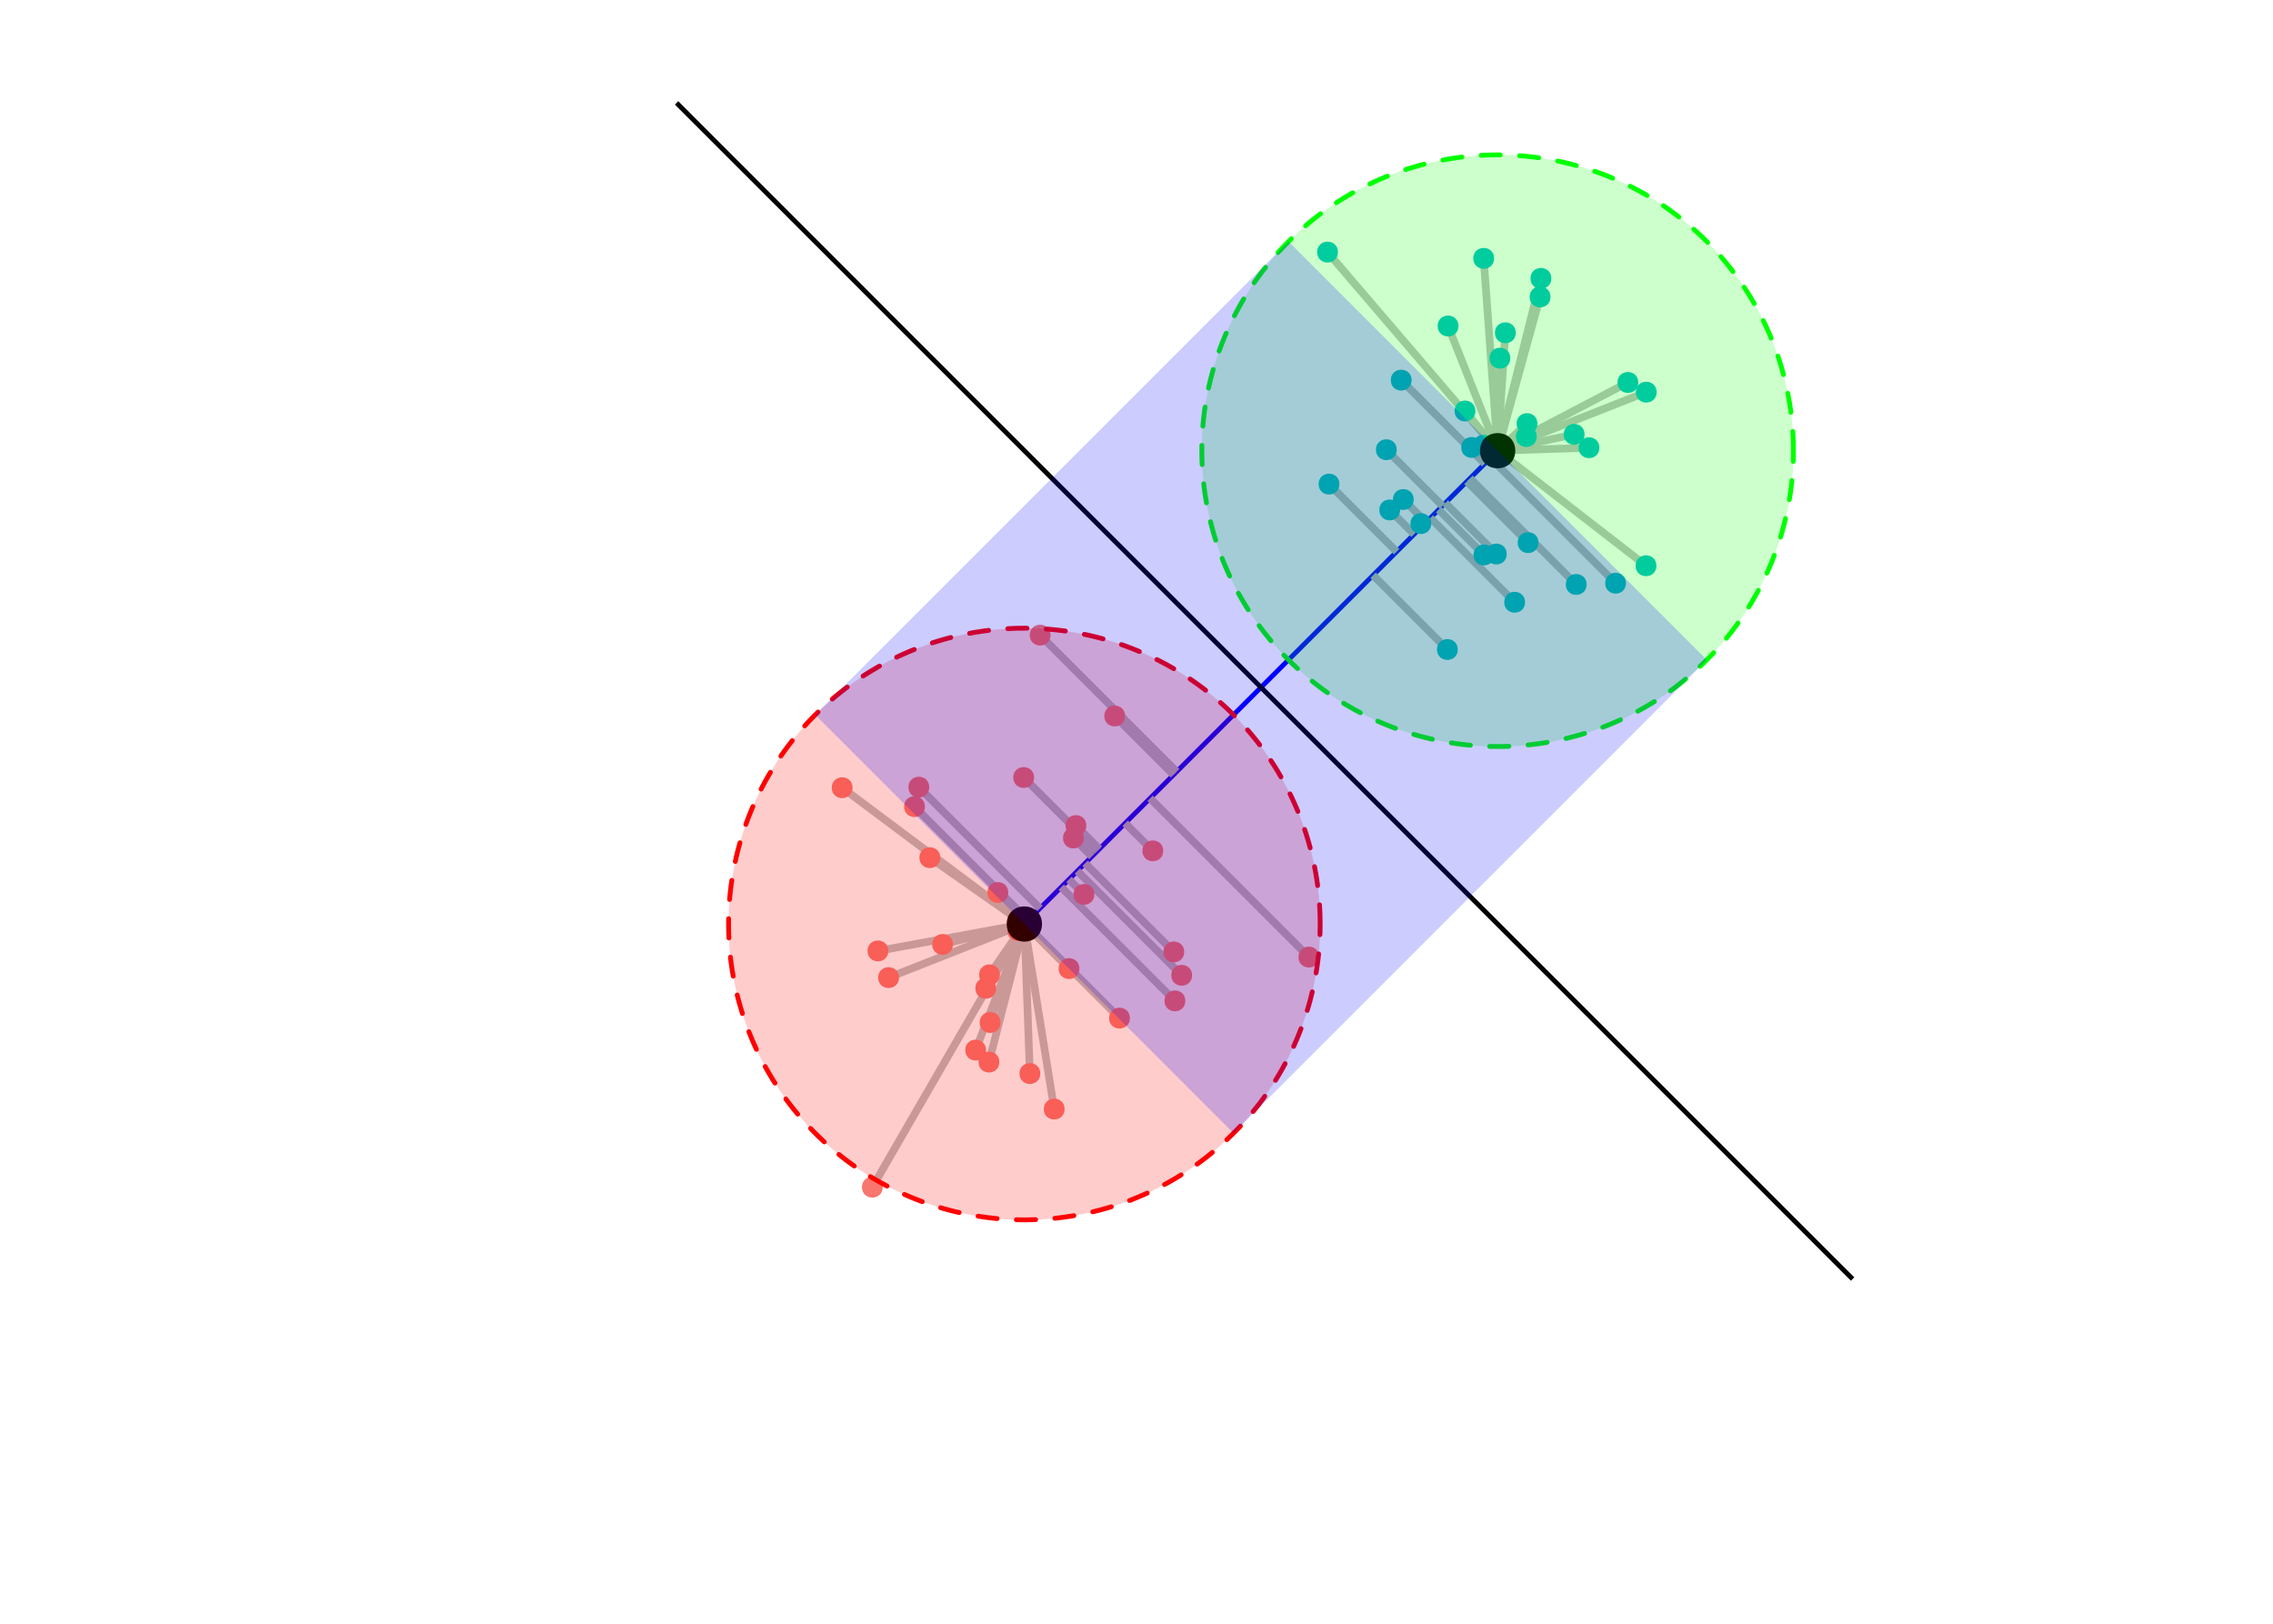 <?xml version="1.0" encoding="UTF-8"?>
<svg xmlns="http://www.w3.org/2000/svg" xmlns:xlink="http://www.w3.org/1999/xlink" width="504" height="360" viewBox="0 0 504 360">
<rect x="-50.4" y="-36" width="604.8" height="432" fill="rgb(100%, 100%, 100%)" fill-opacity="1"/>
<path fill="none" stroke-width="1.067" stroke-linecap="butt" stroke-linejoin="round" stroke="rgb(0%, 0%, 100%)" stroke-opacity="1" stroke-miterlimit="10" d="M 227.137 204.863 L 332.074 99.926 "/>
<path fill="none" stroke-width="1.707" stroke-linecap="butt" stroke-linejoin="round" stroke="rgb(74.51%, 74.51%, 74.51%)" stroke-opacity="1" stroke-miterlimit="10" d="M 260.27 211.051 L 240.609 191.391 "/>
<path fill="none" stroke-width="1.707" stroke-linecap="butt" stroke-linejoin="round" stroke="rgb(74.51%, 74.51%, 74.51%)" stroke-opacity="1" stroke-miterlimit="10" d="M 218.578 219.109 L 227.137 204.863 "/>
<path fill="none" stroke-width="1.707" stroke-linecap="butt" stroke-linejoin="round" stroke="rgb(74.51%, 74.51%, 74.51%)" stroke-opacity="1" stroke-miterlimit="10" d="M 262.023 216.234 L 238.895 193.105 "/>
<path fill="none" stroke-width="1.707" stroke-linecap="butt" stroke-linejoin="round" stroke="rgb(74.51%, 74.51%, 74.51%)" stroke-opacity="1" stroke-miterlimit="10" d="M 260.516 221.902 L 235.305 196.695 "/>
<path fill="none" stroke-width="1.707" stroke-linecap="butt" stroke-linejoin="round" stroke="rgb(74.51%, 74.51%, 74.51%)" stroke-opacity="1" stroke-miterlimit="10" d="M 238.012 185.797 L 242.105 189.895 "/>
<path fill="none" stroke-width="1.707" stroke-linecap="butt" stroke-linejoin="round" stroke="rgb(74.51%, 74.51%, 74.51%)" stroke-opacity="1" stroke-miterlimit="10" d="M 186.734 174.645 L 227.137 204.863 "/>
<path fill="none" stroke-width="1.707" stroke-linecap="butt" stroke-linejoin="round" stroke="rgb(74.51%, 74.51%, 74.51%)" stroke-opacity="1" stroke-miterlimit="10" d="M 202.773 178.836 L 227.969 204.031 "/>
<path fill="none" stroke-width="1.707" stroke-linecap="butt" stroke-linejoin="round" stroke="rgb(74.51%, 74.51%, 74.51%)" stroke-opacity="1" stroke-miterlimit="10" d="M 219.402 216.133 L 227.137 204.863 "/>
<path fill="none" stroke-width="1.707" stroke-linecap="butt" stroke-linejoin="round" stroke="rgb(74.51%, 74.51%, 74.51%)" stroke-opacity="1" stroke-miterlimit="10" d="M 226.984 172.379 L 243.301 188.699 "/>
<path fill="none" stroke-width="1.707" stroke-linecap="butt" stroke-linejoin="round" stroke="rgb(74.51%, 74.51%, 74.51%)" stroke-opacity="1" stroke-miterlimit="10" d="M 290.223 212.195 L 255.012 176.988 "/>
<path fill="none" stroke-width="1.707" stroke-linecap="butt" stroke-linejoin="round" stroke="rgb(74.51%, 74.51%, 74.51%)" stroke-opacity="1" stroke-miterlimit="10" d="M 247.168 158.746 L 260.211 171.789 "/>
<path fill="none" stroke-width="1.707" stroke-linecap="butt" stroke-linejoin="round" stroke="rgb(74.51%, 74.51%, 74.51%)" stroke-opacity="1" stroke-miterlimit="10" d="M 206.172 190.152 L 227.137 204.863 "/>
<path fill="none" stroke-width="1.707" stroke-linecap="butt" stroke-linejoin="round" stroke="rgb(74.51%, 74.51%, 74.51%)" stroke-opacity="1" stroke-miterlimit="10" d="M 197.027 216.742 L 227.137 204.863 "/>
<path fill="none" stroke-width="1.707" stroke-linecap="butt" stroke-linejoin="round" stroke="rgb(74.51%, 74.51%, 74.51%)" stroke-opacity="1" stroke-miterlimit="10" d="M 219.539 226.695 L 227.137 204.863 "/>
<path fill="none" stroke-width="1.707" stroke-linecap="butt" stroke-linejoin="round" stroke="rgb(74.51%, 74.51%, 74.51%)" stroke-opacity="1" stroke-miterlimit="10" d="M 219.285 235.469 L 227.137 204.863 "/>
<path fill="none" stroke-width="1.707" stroke-linecap="butt" stroke-linejoin="round" stroke="rgb(74.51%, 74.51%, 74.51%)" stroke-opacity="1" stroke-miterlimit="10" d="M 216.34 232.82 L 227.137 204.863 "/>
<path fill="none" stroke-width="1.707" stroke-linecap="butt" stroke-linejoin="round" stroke="rgb(74.51%, 74.51%, 74.51%)" stroke-opacity="1" stroke-miterlimit="10" d="M 233.754 245.891 L 227.137 204.863 "/>
<path fill="none" stroke-width="1.707" stroke-linecap="butt" stroke-linejoin="round" stroke="rgb(74.51%, 74.51%, 74.51%)" stroke-opacity="1" stroke-miterlimit="10" d="M 203.734 174.523 L 230.605 201.395 "/>
<path fill="none" stroke-width="1.707" stroke-linecap="butt" stroke-linejoin="round" stroke="rgb(74.51%, 74.51%, 74.51%)" stroke-opacity="1" stroke-miterlimit="10" d="M 238.566 183.035 L 243.766 188.234 "/>
<path fill="none" stroke-width="1.707" stroke-linecap="butt" stroke-linejoin="round" stroke="rgb(74.51%, 74.51%, 74.51%)" stroke-opacity="1" stroke-miterlimit="10" d="M 194.668 210.828 L 227.137 204.863 "/>
<path fill="none" stroke-width="1.707" stroke-linecap="butt" stroke-linejoin="round" stroke="rgb(74.51%, 74.51%, 74.51%)" stroke-opacity="1" stroke-miterlimit="10" d="M 221.25 197.883 L 227.684 204.316 "/>
<path fill="none" stroke-width="1.707" stroke-linecap="butt" stroke-linejoin="round" stroke="rgb(74.51%, 74.51%, 74.51%)" stroke-opacity="1" stroke-miterlimit="10" d="M 237.035 214.746 L 227.145 204.855 "/>
<path fill="none" stroke-width="1.707" stroke-linecap="butt" stroke-linejoin="round" stroke="rgb(74.51%, 74.51%, 74.51%)" stroke-opacity="1" stroke-miterlimit="10" d="M 230.633 140.816 L 260.91 171.09 "/>
<path fill="none" stroke-width="1.707" stroke-linecap="butt" stroke-linejoin="round" stroke="rgb(74.51%, 74.51%, 74.51%)" stroke-opacity="1" stroke-miterlimit="10" d="M 248.234 225.73 L 227.25 204.75 "/>
<path fill="none" stroke-width="1.707" stroke-linecap="butt" stroke-linejoin="round" stroke="rgb(74.51%, 74.51%, 74.51%)" stroke-opacity="1" stroke-miterlimit="10" d="M 225.637 206.305 L 227.137 204.863 "/>
<path fill="none" stroke-width="1.707" stroke-linecap="butt" stroke-linejoin="round" stroke="rgb(74.51%, 74.51%, 74.51%)" stroke-opacity="1" stroke-miterlimit="10" d="M 240.348 198.301 L 237.023 194.977 "/>
<path fill="none" stroke-width="1.707" stroke-linecap="butt" stroke-linejoin="round" stroke="rgb(74.51%, 74.51%, 74.51%)" stroke-opacity="1" stroke-miterlimit="10" d="M 255.621 188.645 L 249.488 182.512 "/>
<path fill="none" stroke-width="1.707" stroke-linecap="butt" stroke-linejoin="round" stroke="rgb(74.51%, 74.51%, 74.51%)" stroke-opacity="1" stroke-miterlimit="10" d="M 209.008 209.395 L 227.137 204.863 "/>
<path fill="none" stroke-width="1.707" stroke-linecap="butt" stroke-linejoin="round" stroke="rgb(74.51%, 74.51%, 74.51%)" stroke-opacity="1" stroke-miterlimit="10" d="M 193.434 263.211 L 227.137 204.863 "/>
<path fill="none" stroke-width="1.707" stroke-linecap="butt" stroke-linejoin="round" stroke="rgb(74.51%, 74.51%, 74.51%)" stroke-opacity="1" stroke-miterlimit="10" d="M 228.359 238.016 L 227.137 204.863 "/>
<path fill="none" stroke-width="1.707" stroke-linecap="butt" stroke-linejoin="round" stroke="rgb(74.51%, 74.51%, 74.51%)" stroke-opacity="1" stroke-miterlimit="10" d="M 341.484 65.836 L 332.074 99.926 "/>
<path fill="none" stroke-width="1.707" stroke-linecap="butt" stroke-linejoin="round" stroke="rgb(74.51%, 74.51%, 74.51%)" stroke-opacity="1" stroke-miterlimit="10" d="M 331.785 122.836 L 320.477 111.523 "/>
<path fill="none" stroke-width="1.707" stroke-linecap="butt" stroke-linejoin="round" stroke="rgb(74.51%, 74.51%, 74.51%)" stroke-opacity="1" stroke-miterlimit="10" d="M 307.398 99.707 L 319.844 112.156 "/>
<path fill="none" stroke-width="1.707" stroke-linecap="butt" stroke-linejoin="round" stroke="rgb(74.51%, 74.51%, 74.51%)" stroke-opacity="1" stroke-miterlimit="10" d="M 329.035 123.035 L 319 113 "/>
<path fill="none" stroke-width="1.707" stroke-linecap="butt" stroke-linejoin="round" stroke="rgb(74.51%, 74.51%, 74.51%)" stroke-opacity="1" stroke-miterlimit="10" d="M 310.695 84.281 L 329.207 102.793 "/>
<path fill="none" stroke-width="1.707" stroke-linecap="butt" stroke-linejoin="round" stroke="rgb(74.51%, 74.51%, 74.51%)" stroke-opacity="1" stroke-miterlimit="10" d="M 338.43 96.785 L 332.074 99.926 "/>
<path fill="none" stroke-width="1.707" stroke-linecap="butt" stroke-linejoin="round" stroke="rgb(74.51%, 74.51%, 74.51%)" stroke-opacity="1" stroke-miterlimit="10" d="M 294.688 107.328 L 309.68 122.32 "/>
<path fill="none" stroke-width="1.707" stroke-linecap="butt" stroke-linejoin="round" stroke="rgb(74.51%, 74.51%, 74.51%)" stroke-opacity="1" stroke-miterlimit="10" d="M 341.676 61.727 L 332.074 99.926 "/>
<path fill="none" stroke-width="1.707" stroke-linecap="butt" stroke-linejoin="round" stroke="rgb(74.51%, 74.51%, 74.51%)" stroke-opacity="1" stroke-miterlimit="10" d="M 338.594 93.918 L 332.074 99.926 "/>
<path fill="none" stroke-width="1.707" stroke-linecap="butt" stroke-linejoin="round" stroke="rgb(74.51%, 74.51%, 74.51%)" stroke-opacity="1" stroke-miterlimit="10" d="M 333.789 73.781 L 332.074 99.926 "/>
<path fill="none" stroke-width="1.707" stroke-linecap="butt" stroke-linejoin="round" stroke="rgb(74.51%, 74.51%, 74.51%)" stroke-opacity="1" stroke-miterlimit="10" d="M 332.578 79.414 L 332.074 99.926 "/>
<path fill="none" stroke-width="1.707" stroke-linecap="butt" stroke-linejoin="round" stroke="rgb(74.51%, 74.51%, 74.51%)" stroke-opacity="1" stroke-miterlimit="10" d="M 338.824 120.305 L 325.262 106.738 "/>
<path fill="none" stroke-width="1.707" stroke-linecap="butt" stroke-linejoin="round" stroke="rgb(74.51%, 74.51%, 74.51%)" stroke-opacity="1" stroke-miterlimit="10" d="M 315.047 116.086 L 315.48 116.52 "/>
<path fill="none" stroke-width="1.707" stroke-linecap="butt" stroke-linejoin="round" stroke="rgb(74.51%, 74.51%, 74.51%)" stroke-opacity="1" stroke-miterlimit="10" d="M 328.949 98.703 L 331.121 100.879 "/>
<path fill="none" stroke-width="1.707" stroke-linecap="butt" stroke-linejoin="round" stroke="rgb(74.51%, 74.51%, 74.51%)" stroke-opacity="1" stroke-miterlimit="10" d="M 349.5 129.582 L 325.957 106.043 "/>
<path fill="none" stroke-width="1.707" stroke-linecap="butt" stroke-linejoin="round" stroke="rgb(74.51%, 74.51%, 74.51%)" stroke-opacity="1" stroke-miterlimit="10" d="M 360.957 84.797 L 332.074 99.926 "/>
<path fill="none" stroke-width="1.707" stroke-linecap="butt" stroke-linejoin="round" stroke="rgb(74.51%, 74.51%, 74.51%)" stroke-opacity="1" stroke-miterlimit="10" d="M 335.848 133.527 L 317.16 114.84 "/>
<path fill="none" stroke-width="1.707" stroke-linecap="butt" stroke-linejoin="round" stroke="rgb(74.51%, 74.51%, 74.51%)" stroke-opacity="1" stroke-miterlimit="10" d="M 328.984 57.281 L 332.074 99.926 "/>
<path fill="none" stroke-width="1.707" stroke-linecap="butt" stroke-linejoin="round" stroke="rgb(74.51%, 74.51%, 74.51%)" stroke-opacity="1" stroke-miterlimit="10" d="M 308.148 113.062 L 313.543 118.457 "/>
<path fill="none" stroke-width="1.707" stroke-linecap="butt" stroke-linejoin="round" stroke="rgb(74.51%, 74.51%, 74.51%)" stroke-opacity="1" stroke-miterlimit="10" d="M 294.359 55.895 L 332.074 99.926 "/>
<path fill="none" stroke-width="1.707" stroke-linecap="butt" stroke-linejoin="round" stroke="rgb(74.51%, 74.51%, 74.51%)" stroke-opacity="1" stroke-miterlimit="10" d="M 311.164 110.746 L 316.207 115.793 "/>
<path fill="none" stroke-width="1.707" stroke-linecap="butt" stroke-linejoin="round" stroke="rgb(74.51%, 74.51%, 74.51%)" stroke-opacity="1" stroke-miterlimit="10" d="M 364.977 125.434 L 332.074 99.926 "/>
<path fill="none" stroke-width="1.707" stroke-linecap="butt" stroke-linejoin="round" stroke="rgb(74.51%, 74.51%, 74.51%)" stroke-opacity="1" stroke-miterlimit="10" d="M 352.332 99.258 L 332.074 99.926 "/>
<path fill="none" stroke-width="1.707" stroke-linecap="butt" stroke-linejoin="round" stroke="rgb(74.51%, 74.51%, 74.51%)" stroke-opacity="1" stroke-miterlimit="10" d="M 326.316 99.203 L 329.555 102.445 "/>
<path fill="none" stroke-width="1.707" stroke-linecap="butt" stroke-linejoin="round" stroke="rgb(74.51%, 74.51%, 74.51%)" stroke-opacity="1" stroke-miterlimit="10" d="M 320.93 144.004 L 304.461 127.539 "/>
<path fill="none" stroke-width="1.707" stroke-linecap="butt" stroke-linejoin="round" stroke="rgb(74.51%, 74.51%, 74.51%)" stroke-opacity="1" stroke-miterlimit="10" d="M 321.082 72.281 L 332.074 99.926 "/>
<path fill="none" stroke-width="1.707" stroke-linecap="butt" stroke-linejoin="round" stroke="rgb(74.51%, 74.51%, 74.51%)" stroke-opacity="1" stroke-miterlimit="10" d="M 358.23 129.297 L 330.465 101.535 "/>
<path fill="none" stroke-width="1.707" stroke-linecap="butt" stroke-linejoin="round" stroke="rgb(74.51%, 74.51%, 74.51%)" stroke-opacity="1" stroke-miterlimit="10" d="M 324.84 91.121 L 332.074 99.926 "/>
<path fill="none" stroke-width="1.707" stroke-linecap="butt" stroke-linejoin="round" stroke="rgb(74.51%, 74.51%, 74.51%)" stroke-opacity="1" stroke-miterlimit="10" d="M 365.027 86.945 L 332.074 99.926 "/>
<path fill="none" stroke-width="1.707" stroke-linecap="butt" stroke-linejoin="round" stroke="rgb(74.51%, 74.51%, 74.51%)" stroke-opacity="1" stroke-miterlimit="10" d="M 349.039 96.305 L 332.074 99.926 "/>
<path fill="none" stroke-width="1.067" stroke-linecap="butt" stroke-linejoin="round" stroke="rgb(0%, 0%, 0%)" stroke-opacity="1" stroke-miterlimit="10" d="M 150.02 22.809 L 153.199 25.992 L 162.738 35.531 L 165.922 38.711 L 191.359 64.148 L 194.539 67.332 L 204.078 76.871 L 207.262 80.051 L 229.52 102.309 L 232.699 105.492 L 245.418 118.211 L 248.602 121.391 L 270.859 143.648 L 274.039 146.832 L 283.578 156.371 L 286.762 159.551 L 312.199 184.988 L 315.379 188.172 L 324.918 197.711 L 328.102 200.891 L 353.539 226.328 L 356.719 229.512 L 366.258 239.051 L 369.441 242.23 L 391.699 264.488 L 394.879 267.672 L 407.598 280.391 L 410.781 283.57 "/>
<path fill-rule="nonzero" fill="rgb(97.255%, 46.275%, 42.745%)" fill-opacity="1" stroke-width="0.709" stroke-linecap="round" stroke-linejoin="round" stroke="rgb(97.255%, 46.275%, 42.745%)" stroke-opacity="1" stroke-miterlimit="10" d="M 262.223 211.051 C 262.223 213.656 258.312 213.656 258.312 211.051 C 258.312 208.441 262.223 208.441 262.223 211.051 "/>
<path fill-rule="nonzero" fill="rgb(97.255%, 46.275%, 42.745%)" fill-opacity="1" stroke-width="0.709" stroke-linecap="round" stroke-linejoin="round" stroke="rgb(97.255%, 46.275%, 42.745%)" stroke-opacity="1" stroke-miterlimit="10" d="M 220.531 219.109 C 220.531 221.715 216.621 221.715 216.621 219.109 C 216.621 216.5 220.531 216.5 220.531 219.109 "/>
<path fill-rule="nonzero" fill="rgb(97.255%, 46.275%, 42.745%)" fill-opacity="1" stroke-width="0.709" stroke-linecap="round" stroke-linejoin="round" stroke="rgb(97.255%, 46.275%, 42.745%)" stroke-opacity="1" stroke-miterlimit="10" d="M 263.977 216.234 C 263.977 218.84 260.066 218.84 260.066 216.234 C 260.066 213.625 263.977 213.625 263.977 216.234 "/>
<path fill-rule="nonzero" fill="rgb(97.255%, 46.275%, 42.745%)" fill-opacity="1" stroke-width="0.709" stroke-linecap="round" stroke-linejoin="round" stroke="rgb(97.255%, 46.275%, 42.745%)" stroke-opacity="1" stroke-miterlimit="10" d="M 262.473 221.902 C 262.473 224.512 258.562 224.512 258.562 221.902 C 258.562 219.297 262.473 219.297 262.473 221.902 "/>
<path fill-rule="nonzero" fill="rgb(97.255%, 46.275%, 42.745%)" fill-opacity="1" stroke-width="0.709" stroke-linecap="round" stroke-linejoin="round" stroke="rgb(97.255%, 46.275%, 42.745%)" stroke-opacity="1" stroke-miterlimit="10" d="M 239.969 185.797 C 239.969 188.406 236.059 188.406 236.059 185.797 C 236.059 183.191 239.969 183.191 239.969 185.797 "/>
<path fill-rule="nonzero" fill="rgb(97.255%, 46.275%, 42.745%)" fill-opacity="1" stroke-width="0.709" stroke-linecap="round" stroke-linejoin="round" stroke="rgb(97.255%, 46.275%, 42.745%)" stroke-opacity="1" stroke-miterlimit="10" d="M 188.688 174.645 C 188.688 177.25 184.781 177.25 184.781 174.645 C 184.781 172.039 188.688 172.039 188.688 174.645 "/>
<path fill-rule="nonzero" fill="rgb(97.255%, 46.275%, 42.745%)" fill-opacity="1" stroke-width="0.709" stroke-linecap="round" stroke-linejoin="round" stroke="rgb(97.255%, 46.275%, 42.745%)" stroke-opacity="1" stroke-miterlimit="10" d="M 204.73 178.836 C 204.73 181.441 200.82 181.441 200.82 178.836 C 200.82 176.23 204.73 176.23 204.73 178.836 "/>
<path fill-rule="nonzero" fill="rgb(97.255%, 46.275%, 42.745%)" fill-opacity="1" stroke-width="0.709" stroke-linecap="round" stroke-linejoin="round" stroke="rgb(97.255%, 46.275%, 42.745%)" stroke-opacity="1" stroke-miterlimit="10" d="M 221.359 216.133 C 221.359 218.738 217.449 218.738 217.449 216.133 C 217.449 213.527 221.359 213.527 221.359 216.133 "/>
<path fill-rule="nonzero" fill="rgb(97.255%, 46.275%, 42.745%)" fill-opacity="1" stroke-width="0.709" stroke-linecap="round" stroke-linejoin="round" stroke="rgb(97.255%, 46.275%, 42.745%)" stroke-opacity="1" stroke-miterlimit="10" d="M 228.938 172.379 C 228.938 174.984 225.027 174.984 225.027 172.379 C 225.027 169.773 228.938 169.773 228.938 172.379 "/>
<path fill-rule="nonzero" fill="rgb(97.255%, 46.275%, 42.745%)" fill-opacity="1" stroke-width="0.709" stroke-linecap="round" stroke-linejoin="round" stroke="rgb(97.255%, 46.275%, 42.745%)" stroke-opacity="1" stroke-miterlimit="10" d="M 292.176 212.195 C 292.176 214.801 288.266 214.801 288.266 212.195 C 288.266 209.586 292.176 209.586 292.176 212.195 "/>
<path fill-rule="nonzero" fill="rgb(97.255%, 46.275%, 42.745%)" fill-opacity="1" stroke-width="0.709" stroke-linecap="round" stroke-linejoin="round" stroke="rgb(97.255%, 46.275%, 42.745%)" stroke-opacity="1" stroke-miterlimit="10" d="M 249.121 158.746 C 249.121 161.352 245.215 161.352 245.215 158.746 C 245.215 156.141 249.121 156.141 249.121 158.746 "/>
<path fill-rule="nonzero" fill="rgb(97.255%, 46.275%, 42.745%)" fill-opacity="1" stroke-width="0.709" stroke-linecap="round" stroke-linejoin="round" stroke="rgb(97.255%, 46.275%, 42.745%)" stroke-opacity="1" stroke-miterlimit="10" d="M 208.129 190.152 C 208.129 192.762 204.219 192.762 204.219 190.152 C 204.219 187.547 208.129 187.547 208.129 190.152 "/>
<path fill-rule="nonzero" fill="rgb(97.255%, 46.275%, 42.745%)" fill-opacity="1" stroke-width="0.709" stroke-linecap="round" stroke-linejoin="round" stroke="rgb(97.255%, 46.275%, 42.745%)" stroke-opacity="1" stroke-miterlimit="10" d="M 198.98 216.742 C 198.98 219.352 195.07 219.352 195.07 216.742 C 195.07 214.137 198.98 214.137 198.98 216.742 "/>
<path fill-rule="nonzero" fill="rgb(97.255%, 46.275%, 42.745%)" fill-opacity="1" stroke-width="0.709" stroke-linecap="round" stroke-linejoin="round" stroke="rgb(97.255%, 46.275%, 42.745%)" stroke-opacity="1" stroke-miterlimit="10" d="M 221.496 226.695 C 221.496 229.301 217.586 229.301 217.586 226.695 C 217.586 224.086 221.496 224.086 221.496 226.695 "/>
<path fill-rule="nonzero" fill="rgb(97.255%, 46.275%, 42.745%)" fill-opacity="1" stroke-width="0.709" stroke-linecap="round" stroke-linejoin="round" stroke="rgb(97.255%, 46.275%, 42.745%)" stroke-opacity="1" stroke-miterlimit="10" d="M 221.238 235.469 C 221.238 238.078 217.332 238.078 217.332 235.469 C 217.332 232.863 221.238 232.863 221.238 235.469 "/>
<path fill-rule="nonzero" fill="rgb(97.255%, 46.275%, 42.745%)" fill-opacity="1" stroke-width="0.709" stroke-linecap="round" stroke-linejoin="round" stroke="rgb(97.255%, 46.275%, 42.745%)" stroke-opacity="1" stroke-miterlimit="10" d="M 218.293 232.82 C 218.293 235.426 214.383 235.426 214.383 232.82 C 214.383 230.215 218.293 230.215 218.293 232.82 "/>
<path fill-rule="nonzero" fill="rgb(97.255%, 46.275%, 42.745%)" fill-opacity="1" stroke-width="0.709" stroke-linecap="round" stroke-linejoin="round" stroke="rgb(97.255%, 46.275%, 42.745%)" stroke-opacity="1" stroke-miterlimit="10" d="M 235.707 245.891 C 235.707 248.496 231.797 248.496 231.797 245.891 C 231.797 243.285 235.707 243.285 235.707 245.891 "/>
<path fill-rule="nonzero" fill="rgb(97.255%, 46.275%, 42.745%)" fill-opacity="1" stroke-width="0.709" stroke-linecap="round" stroke-linejoin="round" stroke="rgb(97.255%, 46.275%, 42.745%)" stroke-opacity="1" stroke-miterlimit="10" d="M 205.691 174.523 C 205.691 177.129 201.781 177.129 201.781 174.523 C 201.781 171.918 205.691 171.918 205.691 174.523 "/>
<path fill-rule="nonzero" fill="rgb(97.255%, 46.275%, 42.745%)" fill-opacity="1" stroke-width="0.709" stroke-linecap="round" stroke-linejoin="round" stroke="rgb(97.255%, 46.275%, 42.745%)" stroke-opacity="1" stroke-miterlimit="10" d="M 240.52 183.035 C 240.52 185.645 236.609 185.645 236.609 183.035 C 236.609 180.43 240.52 180.43 240.52 183.035 "/>
<path fill-rule="nonzero" fill="rgb(97.255%, 46.275%, 42.745%)" fill-opacity="1" stroke-width="0.709" stroke-linecap="round" stroke-linejoin="round" stroke="rgb(97.255%, 46.275%, 42.745%)" stroke-opacity="1" stroke-miterlimit="10" d="M 196.621 210.828 C 196.621 213.434 192.715 213.434 192.715 210.828 C 192.715 208.223 196.621 208.223 196.621 210.828 "/>
<path fill-rule="nonzero" fill="rgb(97.255%, 46.275%, 42.745%)" fill-opacity="1" stroke-width="0.709" stroke-linecap="round" stroke-linejoin="round" stroke="rgb(97.255%, 46.275%, 42.745%)" stroke-opacity="1" stroke-miterlimit="10" d="M 223.207 197.883 C 223.207 200.488 219.297 200.488 219.297 197.883 C 219.297 195.277 223.207 195.277 223.207 197.883 "/>
<path fill-rule="nonzero" fill="rgb(97.255%, 46.275%, 42.745%)" fill-opacity="1" stroke-width="0.709" stroke-linecap="round" stroke-linejoin="round" stroke="rgb(97.255%, 46.275%, 42.745%)" stroke-opacity="1" stroke-miterlimit="10" d="M 238.992 214.746 C 238.992 217.355 235.082 217.355 235.082 214.746 C 235.082 212.141 238.992 212.141 238.992 214.746 "/>
<path fill-rule="nonzero" fill="rgb(97.255%, 46.275%, 42.745%)" fill-opacity="1" stroke-width="0.709" stroke-linecap="round" stroke-linejoin="round" stroke="rgb(97.255%, 46.275%, 42.745%)" stroke-opacity="1" stroke-miterlimit="10" d="M 232.586 140.816 C 232.586 143.422 228.68 143.422 228.68 140.816 C 228.68 138.211 232.586 138.211 232.586 140.816 "/>
<path fill-rule="nonzero" fill="rgb(97.255%, 46.275%, 42.745%)" fill-opacity="1" stroke-width="0.709" stroke-linecap="round" stroke-linejoin="round" stroke="rgb(97.255%, 46.275%, 42.745%)" stroke-opacity="1" stroke-miterlimit="10" d="M 250.188 225.73 C 250.188 228.336 246.277 228.336 246.277 225.73 C 246.277 223.125 250.188 223.125 250.188 225.73 "/>
<path fill-rule="nonzero" fill="rgb(97.255%, 46.275%, 42.745%)" fill-opacity="1" stroke-width="0.709" stroke-linecap="round" stroke-linejoin="round" stroke="rgb(97.255%, 46.275%, 42.745%)" stroke-opacity="1" stroke-miterlimit="10" d="M 227.59 206.305 C 227.59 208.91 223.684 208.91 223.684 206.305 C 223.684 203.699 227.59 203.699 227.59 206.305 "/>
<path fill-rule="nonzero" fill="rgb(97.255%, 46.275%, 42.745%)" fill-opacity="1" stroke-width="0.709" stroke-linecap="round" stroke-linejoin="round" stroke="rgb(97.255%, 46.275%, 42.745%)" stroke-opacity="1" stroke-miterlimit="10" d="M 242.301 198.301 C 242.301 200.91 238.391 200.91 238.391 198.301 C 238.391 195.695 242.301 195.695 242.301 198.301 "/>
<path fill-rule="nonzero" fill="rgb(97.255%, 46.275%, 42.745%)" fill-opacity="1" stroke-width="0.709" stroke-linecap="round" stroke-linejoin="round" stroke="rgb(97.255%, 46.275%, 42.745%)" stroke-opacity="1" stroke-miterlimit="10" d="M 257.574 188.645 C 257.574 191.25 253.664 191.25 253.664 188.645 C 253.664 186.039 257.574 186.039 257.574 188.645 "/>
<path fill-rule="nonzero" fill="rgb(97.255%, 46.275%, 42.745%)" fill-opacity="1" stroke-width="0.709" stroke-linecap="round" stroke-linejoin="round" stroke="rgb(97.255%, 46.275%, 42.745%)" stroke-opacity="1" stroke-miterlimit="10" d="M 210.961 209.395 C 210.961 212 207.055 212 207.055 209.395 C 207.055 206.789 210.961 206.789 210.961 209.395 "/>
<path fill-rule="nonzero" fill="rgb(97.255%, 46.275%, 42.745%)" fill-opacity="1" stroke-width="0.709" stroke-linecap="round" stroke-linejoin="round" stroke="rgb(97.255%, 46.275%, 42.745%)" stroke-opacity="1" stroke-miterlimit="10" d="M 195.387 263.211 C 195.387 265.816 191.48 265.816 191.48 263.211 C 191.48 260.602 195.387 260.602 195.387 263.211 "/>
<path fill-rule="nonzero" fill="rgb(97.255%, 46.275%, 42.745%)" fill-opacity="1" stroke-width="0.709" stroke-linecap="round" stroke-linejoin="round" stroke="rgb(97.255%, 46.275%, 42.745%)" stroke-opacity="1" stroke-miterlimit="10" d="M 230.316 238.016 C 230.316 240.621 226.406 240.621 226.406 238.016 C 226.406 235.41 230.316 235.41 230.316 238.016 "/>
<path fill-rule="nonzero" fill="rgb(0%, 74.902%, 76.863%)" fill-opacity="1" stroke-width="0.709" stroke-linecap="round" stroke-linejoin="round" stroke="rgb(0%, 74.902%, 76.863%)" stroke-opacity="1" stroke-miterlimit="10" d="M 343.441 65.836 C 343.441 68.445 339.531 68.445 339.531 65.836 C 339.531 63.23 343.441 63.23 343.441 65.836 "/>
<path fill-rule="nonzero" fill="rgb(0%, 74.902%, 76.863%)" fill-opacity="1" stroke-width="0.709" stroke-linecap="round" stroke-linejoin="round" stroke="rgb(0%, 74.902%, 76.863%)" stroke-opacity="1" stroke-miterlimit="10" d="M 333.738 122.836 C 333.738 125.441 329.832 125.441 329.832 122.836 C 329.832 120.23 333.738 120.23 333.738 122.836 "/>
<path fill-rule="nonzero" fill="rgb(0%, 74.902%, 76.863%)" fill-opacity="1" stroke-width="0.709" stroke-linecap="round" stroke-linejoin="round" stroke="rgb(0%, 74.902%, 76.863%)" stroke-opacity="1" stroke-miterlimit="10" d="M 309.352 99.707 C 309.352 102.312 305.441 102.312 305.441 99.707 C 305.441 97.098 309.352 97.098 309.352 99.707 "/>
<path fill-rule="nonzero" fill="rgb(0%, 74.902%, 76.863%)" fill-opacity="1" stroke-width="0.709" stroke-linecap="round" stroke-linejoin="round" stroke="rgb(0%, 74.902%, 76.863%)" stroke-opacity="1" stroke-miterlimit="10" d="M 330.992 123.035 C 330.992 125.641 327.082 125.641 327.082 123.035 C 327.082 120.43 330.992 120.43 330.992 123.035 "/>
<path fill-rule="nonzero" fill="rgb(0%, 74.902%, 76.863%)" fill-opacity="1" stroke-width="0.709" stroke-linecap="round" stroke-linejoin="round" stroke="rgb(0%, 74.902%, 76.863%)" stroke-opacity="1" stroke-miterlimit="10" d="M 312.648 84.281 C 312.648 86.891 308.738 86.891 308.738 84.281 C 308.738 81.676 312.648 81.676 312.648 84.281 "/>
<path fill-rule="nonzero" fill="rgb(0%, 74.902%, 76.863%)" fill-opacity="1" stroke-width="0.709" stroke-linecap="round" stroke-linejoin="round" stroke="rgb(0%, 74.902%, 76.863%)" stroke-opacity="1" stroke-miterlimit="10" d="M 340.387 96.785 C 340.387 99.391 336.477 99.391 336.477 96.785 C 336.477 94.18 340.387 94.18 340.387 96.785 "/>
<path fill-rule="nonzero" fill="rgb(0%, 74.902%, 76.863%)" fill-opacity="1" stroke-width="0.709" stroke-linecap="round" stroke-linejoin="round" stroke="rgb(0%, 74.902%, 76.863%)" stroke-opacity="1" stroke-miterlimit="10" d="M 296.641 107.328 C 296.641 109.934 292.734 109.934 292.734 107.328 C 292.734 104.723 296.641 104.723 296.641 107.328 "/>
<path fill-rule="nonzero" fill="rgb(0%, 74.902%, 76.863%)" fill-opacity="1" stroke-width="0.709" stroke-linecap="round" stroke-linejoin="round" stroke="rgb(0%, 74.902%, 76.863%)" stroke-opacity="1" stroke-miterlimit="10" d="M 343.629 61.727 C 343.629 64.332 339.719 64.332 339.719 61.727 C 339.719 59.121 343.629 59.121 343.629 61.727 "/>
<path fill-rule="nonzero" fill="rgb(0%, 74.902%, 76.863%)" fill-opacity="1" stroke-width="0.709" stroke-linecap="round" stroke-linejoin="round" stroke="rgb(0%, 74.902%, 76.863%)" stroke-opacity="1" stroke-miterlimit="10" d="M 340.547 93.918 C 340.547 96.523 336.637 96.523 336.637 93.918 C 336.637 91.312 340.547 91.312 340.547 93.918 "/>
<path fill-rule="nonzero" fill="rgb(0%, 74.902%, 76.863%)" fill-opacity="1" stroke-width="0.709" stroke-linecap="round" stroke-linejoin="round" stroke="rgb(0%, 74.902%, 76.863%)" stroke-opacity="1" stroke-miterlimit="10" d="M 335.742 73.781 C 335.742 76.387 331.832 76.387 331.832 73.781 C 331.832 71.176 335.742 71.176 335.742 73.781 "/>
<path fill-rule="nonzero" fill="rgb(0%, 74.902%, 76.863%)" fill-opacity="1" stroke-width="0.709" stroke-linecap="round" stroke-linejoin="round" stroke="rgb(0%, 74.902%, 76.863%)" stroke-opacity="1" stroke-miterlimit="10" d="M 334.531 79.414 C 334.531 82.02 330.621 82.02 330.621 79.414 C 330.621 76.809 334.531 76.809 334.531 79.414 "/>
<path fill-rule="nonzero" fill="rgb(0%, 74.902%, 76.863%)" fill-opacity="1" stroke-width="0.709" stroke-linecap="round" stroke-linejoin="round" stroke="rgb(0%, 74.902%, 76.863%)" stroke-opacity="1" stroke-miterlimit="10" d="M 340.781 120.305 C 340.781 122.91 336.871 122.91 336.871 120.305 C 336.871 117.699 340.781 117.699 340.781 120.305 "/>
<path fill-rule="nonzero" fill="rgb(0%, 74.902%, 76.863%)" fill-opacity="1" stroke-width="0.709" stroke-linecap="round" stroke-linejoin="round" stroke="rgb(0%, 74.902%, 76.863%)" stroke-opacity="1" stroke-miterlimit="10" d="M 317.004 116.086 C 317.004 118.691 313.094 118.691 313.094 116.086 C 313.094 113.48 317.004 113.48 317.004 116.086 "/>
<path fill-rule="nonzero" fill="rgb(0%, 74.902%, 76.863%)" fill-opacity="1" stroke-width="0.709" stroke-linecap="round" stroke-linejoin="round" stroke="rgb(0%, 74.902%, 76.863%)" stroke-opacity="1" stroke-miterlimit="10" d="M 330.902 98.703 C 330.902 101.309 326.992 101.309 326.992 98.703 C 326.992 96.098 330.902 96.098 330.902 98.703 "/>
<path fill-rule="nonzero" fill="rgb(0%, 74.902%, 76.863%)" fill-opacity="1" stroke-width="0.709" stroke-linecap="round" stroke-linejoin="round" stroke="rgb(0%, 74.902%, 76.863%)" stroke-opacity="1" stroke-miterlimit="10" d="M 351.453 129.582 C 351.453 132.188 347.543 132.188 347.543 129.582 C 347.543 126.973 351.453 126.973 351.453 129.582 "/>
<path fill-rule="nonzero" fill="rgb(0%, 74.902%, 76.863%)" fill-opacity="1" stroke-width="0.709" stroke-linecap="round" stroke-linejoin="round" stroke="rgb(0%, 74.902%, 76.863%)" stroke-opacity="1" stroke-miterlimit="10" d="M 362.914 84.797 C 362.914 87.402 359.004 87.402 359.004 84.797 C 359.004 82.188 362.914 82.188 362.914 84.797 "/>
<path fill-rule="nonzero" fill="rgb(0%, 74.902%, 76.863%)" fill-opacity="1" stroke-width="0.709" stroke-linecap="round" stroke-linejoin="round" stroke="rgb(0%, 74.902%, 76.863%)" stroke-opacity="1" stroke-miterlimit="10" d="M 337.801 133.527 C 337.801 136.133 333.891 136.133 333.891 133.527 C 333.891 130.918 337.801 130.918 337.801 133.527 "/>
<path fill-rule="nonzero" fill="rgb(0%, 74.902%, 76.863%)" fill-opacity="1" stroke-width="0.709" stroke-linecap="round" stroke-linejoin="round" stroke="rgb(0%, 74.902%, 76.863%)" stroke-opacity="1" stroke-miterlimit="10" d="M 330.941 57.281 C 330.941 59.887 327.031 59.887 327.031 57.281 C 327.031 54.676 330.941 54.676 330.941 57.281 "/>
<path fill-rule="nonzero" fill="rgb(0%, 74.902%, 76.863%)" fill-opacity="1" stroke-width="0.709" stroke-linecap="round" stroke-linejoin="round" stroke="rgb(0%, 74.902%, 76.863%)" stroke-opacity="1" stroke-miterlimit="10" d="M 310.102 113.062 C 310.102 115.668 306.191 115.668 306.191 113.062 C 306.191 110.453 310.102 110.453 310.102 113.062 "/>
<path fill-rule="nonzero" fill="rgb(0%, 74.902%, 76.863%)" fill-opacity="1" stroke-width="0.709" stroke-linecap="round" stroke-linejoin="round" stroke="rgb(0%, 74.902%, 76.863%)" stroke-opacity="1" stroke-miterlimit="10" d="M 296.316 55.895 C 296.316 58.5 292.406 58.5 292.406 55.895 C 292.406 53.289 296.316 53.289 296.316 55.895 "/>
<path fill-rule="nonzero" fill="rgb(0%, 74.902%, 76.863%)" fill-opacity="1" stroke-width="0.709" stroke-linecap="round" stroke-linejoin="round" stroke="rgb(0%, 74.902%, 76.863%)" stroke-opacity="1" stroke-miterlimit="10" d="M 313.117 110.746 C 313.117 113.355 309.207 113.355 309.207 110.746 C 309.207 108.141 313.117 108.141 313.117 110.746 "/>
<path fill-rule="nonzero" fill="rgb(0%, 74.902%, 76.863%)" fill-opacity="1" stroke-width="0.709" stroke-linecap="round" stroke-linejoin="round" stroke="rgb(0%, 74.902%, 76.863%)" stroke-opacity="1" stroke-miterlimit="10" d="M 366.93 125.434 C 366.93 128.039 363.02 128.039 363.02 125.434 C 363.02 122.828 366.93 122.828 366.93 125.434 "/>
<path fill-rule="nonzero" fill="rgb(0%, 74.902%, 76.863%)" fill-opacity="1" stroke-width="0.709" stroke-linecap="round" stroke-linejoin="round" stroke="rgb(0%, 74.902%, 76.863%)" stroke-opacity="1" stroke-miterlimit="10" d="M 354.285 99.258 C 354.285 101.867 350.379 101.867 350.379 99.258 C 350.379 96.652 354.285 96.652 354.285 99.258 "/>
<path fill-rule="nonzero" fill="rgb(0%, 74.902%, 76.863%)" fill-opacity="1" stroke-width="0.709" stroke-linecap="round" stroke-linejoin="round" stroke="rgb(0%, 74.902%, 76.863%)" stroke-opacity="1" stroke-miterlimit="10" d="M 328.27 99.203 C 328.27 101.812 324.359 101.812 324.359 99.203 C 324.359 96.598 328.27 96.598 328.27 99.203 "/>
<path fill-rule="nonzero" fill="rgb(0%, 74.902%, 76.863%)" fill-opacity="1" stroke-width="0.709" stroke-linecap="round" stroke-linejoin="round" stroke="rgb(0%, 74.902%, 76.863%)" stroke-opacity="1" stroke-miterlimit="10" d="M 322.883 144.004 C 322.883 146.609 318.977 146.609 318.977 144.004 C 318.977 141.398 322.883 141.398 322.883 144.004 "/>
<path fill-rule="nonzero" fill="rgb(0%, 74.902%, 76.863%)" fill-opacity="1" stroke-width="0.709" stroke-linecap="round" stroke-linejoin="round" stroke="rgb(0%, 74.902%, 76.863%)" stroke-opacity="1" stroke-miterlimit="10" d="M 323.039 72.281 C 323.039 74.887 319.129 74.887 319.129 72.281 C 319.129 69.672 323.039 69.672 323.039 72.281 "/>
<path fill-rule="nonzero" fill="rgb(0%, 74.902%, 76.863%)" fill-opacity="1" stroke-width="0.709" stroke-linecap="round" stroke-linejoin="round" stroke="rgb(0%, 74.902%, 76.863%)" stroke-opacity="1" stroke-miterlimit="10" d="M 360.184 129.297 C 360.184 131.906 356.277 131.906 356.277 129.297 C 356.277 126.691 360.184 126.691 360.184 129.297 "/>
<path fill-rule="nonzero" fill="rgb(0%, 74.902%, 76.863%)" fill-opacity="1" stroke-width="0.709" stroke-linecap="round" stroke-linejoin="round" stroke="rgb(0%, 74.902%, 76.863%)" stroke-opacity="1" stroke-miterlimit="10" d="M 326.793 91.121 C 326.793 93.727 322.887 93.727 322.887 91.121 C 322.887 88.516 326.793 88.516 326.793 91.121 "/>
<path fill-rule="nonzero" fill="rgb(0%, 74.902%, 76.863%)" fill-opacity="1" stroke-width="0.709" stroke-linecap="round" stroke-linejoin="round" stroke="rgb(0%, 74.902%, 76.863%)" stroke-opacity="1" stroke-miterlimit="10" d="M 366.98 86.945 C 366.98 89.551 363.07 89.551 363.07 86.945 C 363.07 84.34 366.98 84.34 366.98 86.945 "/>
<path fill-rule="nonzero" fill="rgb(0%, 74.902%, 76.863%)" fill-opacity="1" stroke-width="0.709" stroke-linecap="round" stroke-linejoin="round" stroke="rgb(0%, 74.902%, 76.863%)" stroke-opacity="1" stroke-miterlimit="10" d="M 350.996 96.305 C 350.996 98.91 347.086 98.91 347.086 96.305 C 347.086 93.695 350.996 93.695 350.996 96.305 "/>
<path fill-rule="nonzero" fill="rgb(0%, 0%, 0%)" fill-opacity="1" stroke-width="0.709" stroke-linecap="round" stroke-linejoin="round" stroke="rgb(0%, 0%, 0%)" stroke-opacity="1" stroke-miterlimit="10" d="M 230.691 204.863 C 230.691 209.605 223.578 209.605 223.578 204.863 C 223.578 200.125 230.691 200.125 230.691 204.863 "/>
<path fill-rule="nonzero" fill="rgb(0%, 0%, 0%)" fill-opacity="1" stroke-width="0.709" stroke-linecap="round" stroke-linejoin="round" stroke="rgb(0%, 0%, 0%)" stroke-opacity="1" stroke-miterlimit="10" d="M 335.629 99.926 C 335.629 104.664 328.52 104.664 328.52 99.926 C 328.52 95.184 335.629 95.184 335.629 99.926 "/>
<path fill-rule="nonzero" fill="rgb(100%, 0%, 0%)" fill-opacity="0.2" stroke-width="1.067" stroke-linecap="round" stroke-linejoin="round" stroke="rgb(100%, 0%, 0%)" stroke-opacity="1" stroke-dasharray="4.268 4.268" stroke-miterlimit="10" d="M 292.723 204.863 L 292.711 203.719 L 292.684 202.574 L 292.633 201.434 L 292.562 200.289 L 292.473 199.148 L 292.363 198.008 L 292.234 196.871 L 292.086 195.738 L 291.914 194.605 L 291.727 193.477 L 291.516 192.352 L 291.289 191.23 L 291.043 190.109 L 290.773 189 L 290.488 187.891 L 290.18 186.785 L 289.855 185.688 L 289.512 184.598 L 289.148 183.512 L 288.766 182.434 L 288.367 181.359 L 287.945 180.297 L 287.508 179.238 L 287.051 178.188 L 286.578 177.148 L 286.086 176.113 L 285.574 175.09 L 285.047 174.074 L 284.5 173.066 L 283.934 172.07 L 283.355 171.086 L 282.758 170.109 L 282.141 169.145 L 281.508 168.188 L 280.859 167.246 L 280.195 166.312 L 279.516 165.395 L 278.82 164.484 L 278.105 163.59 L 277.379 162.707 L 276.633 161.836 L 275.875 160.98 L 275.102 160.133 L 274.316 159.305 L 273.512 158.488 L 272.695 157.684 L 271.867 156.898 L 271.02 156.125 L 270.164 155.367 L 269.293 154.621 L 268.41 153.895 L 267.516 153.18 L 266.605 152.484 L 265.688 151.805 L 264.754 151.141 L 263.812 150.492 L 262.855 149.859 L 261.891 149.242 L 260.914 148.645 L 259.93 148.066 L 258.934 147.5 L 257.926 146.953 L 256.91 146.426 L 255.887 145.914 L 254.852 145.422 L 253.812 144.949 L 252.762 144.492 L 251.703 144.055 L 250.641 143.633 L 249.566 143.234 L 248.488 142.852 L 247.402 142.488 L 246.312 142.145 L 245.215 141.82 L 244.109 141.512 L 243 141.227 L 241.891 140.957 L 240.77 140.711 L 239.648 140.484 L 238.523 140.273 L 237.395 140.086 L 236.262 139.914 L 235.129 139.766 L 233.992 139.637 L 232.852 139.527 L 231.711 139.438 L 230.566 139.367 L 229.426 139.316 L 228.281 139.289 L 227.137 139.277 L 225.992 139.289 L 224.848 139.316 L 223.703 139.367 L 222.559 139.438 L 221.418 139.527 L 220.277 139.637 L 219.141 139.766 L 218.008 139.914 L 216.875 140.086 L 215.746 140.273 L 214.621 140.484 L 213.5 140.711 L 212.383 140.957 L 211.27 141.227 L 210.16 141.512 L 209.055 141.82 L 207.961 142.145 L 206.867 142.488 L 205.781 142.852 L 204.703 143.234 L 203.629 143.633 L 202.566 144.055 L 201.508 144.492 L 200.457 144.949 L 199.418 145.422 L 198.383 145.914 L 197.359 146.426 L 196.344 146.953 L 195.336 147.5 L 194.34 148.066 L 193.355 148.645 L 192.379 149.242 L 191.414 149.859 L 190.457 150.492 L 189.516 151.141 L 188.582 151.805 L 187.664 152.484 L 186.754 153.18 L 185.859 153.895 L 184.977 154.621 L 184.105 155.367 L 183.25 156.125 L 182.406 156.898 L 181.574 157.684 L 180.758 158.488 L 179.957 159.305 L 179.168 160.133 L 178.395 160.98 L 177.637 161.836 L 176.891 162.707 L 176.164 163.59 L 175.453 164.484 L 174.754 165.395 L 174.074 166.312 L 173.41 167.246 L 172.762 168.188 L 172.129 169.145 L 171.512 170.109 L 170.914 171.086 L 170.336 172.07 L 169.77 173.066 L 169.227 174.074 L 168.695 175.09 L 168.184 176.113 L 167.691 177.148 L 167.219 178.188 L 166.762 179.238 L 166.324 180.297 L 165.902 181.359 L 165.504 182.434 L 165.121 183.512 L 164.758 184.598 L 164.414 185.688 L 164.09 186.785 L 163.781 187.891 L 163.496 189 L 163.23 190.109 L 162.98 191.23 L 162.754 192.352 L 162.543 193.477 L 162.355 194.605 L 162.188 195.738 L 162.035 196.871 L 161.906 198.008 L 161.797 199.148 L 161.707 200.289 L 161.637 201.434 L 161.586 202.574 L 161.559 203.719 L 161.547 204.863 L 161.559 206.008 L 161.586 207.152 L 161.637 208.297 L 161.707 209.441 L 161.797 210.582 L 161.906 211.723 L 162.035 212.859 L 162.188 213.992 L 162.355 215.125 L 162.543 216.254 L 162.754 217.379 L 162.98 218.5 L 163.23 219.617 L 163.496 220.73 L 163.781 221.84 L 164.09 222.945 L 164.414 224.039 L 164.758 225.133 L 165.121 226.219 L 165.504 227.297 L 165.902 228.371 L 166.324 229.434 L 166.762 230.492 L 167.219 231.543 L 167.691 232.582 L 168.184 233.617 L 168.695 234.641 L 169.227 235.656 L 169.77 236.664 L 170.336 237.66 L 170.914 238.645 L 171.512 239.621 L 172.129 240.586 L 172.762 241.543 L 173.41 242.484 L 174.074 243.418 L 174.754 244.336 L 175.453 245.246 L 176.164 246.141 L 176.891 247.023 L 177.637 247.895 L 178.395 248.75 L 179.168 249.594 L 179.957 250.426 L 180.758 251.242 L 181.574 252.043 L 182.406 252.832 L 183.25 253.605 L 184.105 254.363 L 184.977 255.109 L 185.859 255.836 L 186.754 256.547 L 187.664 257.246 L 188.582 257.926 L 189.516 258.59 L 190.457 259.238 L 191.414 259.871 L 192.379 260.488 L 193.355 261.086 L 194.34 261.664 L 195.336 262.23 L 196.344 262.773 L 197.359 263.305 L 198.383 263.816 L 199.418 264.309 L 200.457 264.781 L 201.508 265.238 L 202.566 265.676 L 203.629 266.098 L 204.703 266.496 L 205.781 266.879 L 206.867 267.242 L 207.961 267.586 L 209.055 267.91 L 210.16 268.219 L 211.27 268.504 L 212.383 268.77 L 213.5 269.02 L 214.621 269.246 L 215.746 269.457 L 216.875 269.645 L 218.008 269.812 L 219.141 269.965 L 220.277 270.094 L 221.418 270.203 L 222.559 270.293 L 223.703 270.363 L 224.848 270.414 L 225.992 270.441 L 227.137 270.453 L 228.281 270.441 L 229.426 270.414 L 230.566 270.363 L 231.711 270.293 L 232.852 270.203 L 233.992 270.094 L 235.129 269.965 L 236.262 269.812 L 237.395 269.645 L 238.523 269.457 L 239.648 269.246 L 240.77 269.02 L 241.891 268.77 L 243 268.504 L 244.109 268.219 L 245.215 267.91 L 246.312 267.586 L 247.402 267.242 L 248.488 266.879 L 249.566 266.496 L 250.641 266.098 L 251.703 265.676 L 252.762 265.238 L 253.812 264.781 L 254.852 264.309 L 255.887 263.816 L 256.91 263.305 L 257.926 262.773 L 258.934 262.23 L 259.93 261.664 L 260.914 261.086 L 261.891 260.488 L 262.855 259.871 L 263.812 259.238 L 264.754 258.59 L 265.688 257.926 L 266.605 257.246 L 267.516 256.547 L 268.41 255.836 L 269.293 255.109 L 270.164 254.363 L 271.02 253.605 L 271.867 252.832 L 272.695 252.043 L 273.512 251.242 L 274.316 250.426 L 275.102 249.594 L 275.875 248.75 L 276.633 247.895 L 277.379 247.023 L 278.105 246.141 L 278.82 245.246 L 279.516 244.336 L 280.195 243.418 L 280.859 242.484 L 281.508 241.543 L 282.141 240.586 L 282.758 239.621 L 283.355 238.645 L 283.934 237.66 L 284.5 236.664 L 285.047 235.656 L 285.574 234.641 L 286.086 233.617 L 286.578 232.582 L 287.051 231.543 L 287.508 230.492 L 287.945 229.434 L 288.367 228.371 L 288.766 227.297 L 289.148 226.219 L 289.512 225.133 L 289.855 224.039 L 290.18 222.945 L 290.488 221.84 L 290.773 220.73 L 291.043 219.617 L 291.289 218.5 L 291.516 217.379 L 291.727 216.254 L 291.914 215.125 L 292.086 213.992 L 292.234 212.859 L 292.363 211.723 L 292.473 210.582 L 292.562 209.441 L 292.633 208.297 L 292.684 207.152 L 292.711 206.008 Z M 292.723 204.863 "/>
<path fill-rule="nonzero" fill="rgb(0%, 100%, 0%)" fill-opacity="0.2" stroke-width="1.067" stroke-linecap="round" stroke-linejoin="round" stroke="rgb(0%, 100%, 0%)" stroke-opacity="1" stroke-dasharray="4.268 4.268" stroke-miterlimit="10" d="M 397.66 99.926 L 397.652 98.781 L 397.621 97.637 L 397.57 96.492 L 397.504 95.352 L 397.414 94.207 L 397.305 93.07 L 397.172 91.934 L 397.023 90.797 L 396.855 89.664 L 396.664 88.535 L 396.457 87.41 L 396.23 86.289 L 395.98 85.172 L 395.715 84.059 L 395.426 82.949 L 395.121 81.848 L 394.797 80.75 L 394.453 79.656 L 394.09 78.57 L 393.707 77.492 L 393.305 76.422 L 392.887 75.355 L 392.449 74.297 L 391.992 73.25 L 391.516 72.207 L 391.023 71.172 L 390.512 70.148 L 389.984 69.133 L 389.438 68.129 L 388.875 67.133 L 388.293 66.145 L 387.695 65.168 L 387.082 64.203 L 386.449 63.25 L 385.801 62.305 L 385.137 61.375 L 384.457 60.453 L 383.758 59.547 L 383.047 58.648 L 382.316 57.766 L 381.574 56.895 L 380.816 56.039 L 380.043 55.195 L 379.254 54.363 L 378.453 53.547 L 377.637 52.746 L 376.805 51.957 L 375.961 51.184 L 375.105 50.426 L 374.234 49.684 L 373.352 48.953 L 372.453 48.242 L 371.547 47.543 L 370.625 46.863 L 369.695 46.199 L 368.75 45.551 L 367.797 44.918 L 366.832 44.305 L 365.855 43.707 L 364.867 43.125 L 363.871 42.562 L 362.867 42.016 L 361.852 41.488 L 360.828 40.977 L 359.793 40.484 L 358.75 40.008 L 357.703 39.551 L 356.645 39.113 L 355.578 38.695 L 354.508 38.293 L 353.43 37.91 L 352.344 37.547 L 351.25 37.203 L 350.152 36.879 L 349.051 36.574 L 347.941 36.285 L 346.828 36.02 L 345.711 35.77 L 344.59 35.543 L 343.465 35.336 L 342.336 35.145 L 341.203 34.977 L 340.066 34.828 L 338.93 34.695 L 337.793 34.586 L 336.648 34.496 L 335.508 34.43 L 334.363 34.379 L 333.219 34.348 L 332.074 34.34 L 330.93 34.348 L 329.785 34.379 L 328.641 34.43 L 327.5 34.496 L 326.359 34.586 L 325.219 34.695 L 324.082 34.828 L 322.945 34.977 L 321.816 35.145 L 320.688 35.336 L 319.559 35.543 L 318.438 35.77 L 317.32 36.02 L 316.207 36.285 L 315.098 36.574 L 313.996 36.879 L 312.898 37.203 L 311.809 37.547 L 310.723 37.91 L 309.641 38.293 L 308.57 38.695 L 307.504 39.113 L 306.449 39.551 L 305.398 40.008 L 304.355 40.484 L 303.324 40.977 L 302.297 41.488 L 301.285 42.016 L 300.277 42.562 L 299.281 43.125 L 298.293 43.707 L 297.32 44.305 L 296.352 44.918 L 295.398 45.551 L 294.457 46.199 L 293.523 46.863 L 292.602 47.543 L 291.695 48.242 L 290.801 48.953 L 289.914 49.684 L 289.047 50.426 L 288.188 51.184 L 287.344 51.957 L 286.516 52.746 L 285.699 53.547 L 284.895 54.363 L 284.105 55.195 L 283.332 56.039 L 282.574 56.895 L 281.832 57.766 L 281.105 58.648 L 280.391 59.547 L 279.695 60.453 L 279.012 61.375 L 278.348 62.305 L 277.699 63.25 L 277.07 64.203 L 276.453 65.168 L 275.855 66.145 L 275.273 67.133 L 274.711 68.129 L 274.164 69.133 L 273.637 70.148 L 273.125 71.172 L 272.633 72.207 L 272.156 73.25 L 271.703 74.297 L 271.262 75.355 L 270.844 76.422 L 270.441 77.492 L 270.062 78.57 L 269.699 79.656 L 269.352 80.75 L 269.027 81.848 L 268.723 82.949 L 268.438 84.059 L 268.168 85.172 L 267.922 86.289 L 267.691 87.41 L 267.484 88.535 L 267.293 89.664 L 267.125 90.797 L 266.977 91.934 L 266.848 93.07 L 266.738 94.207 L 266.648 95.352 L 266.578 96.492 L 266.527 97.637 L 266.496 98.781 L 266.488 99.926 L 266.496 101.07 L 266.527 102.215 L 266.578 103.359 L 266.648 104.5 L 266.738 105.641 L 266.848 106.781 L 266.977 107.918 L 267.125 109.055 L 267.293 110.184 L 267.484 111.312 L 267.691 112.441 L 267.922 113.562 L 268.168 114.68 L 268.438 115.793 L 268.723 116.902 L 269.027 118.004 L 269.352 119.102 L 269.699 120.191 L 270.062 121.277 L 270.441 122.359 L 270.844 123.43 L 271.262 124.496 L 271.703 125.551 L 272.156 126.602 L 272.633 127.645 L 273.125 128.676 L 273.637 129.703 L 274.164 130.715 L 274.711 131.723 L 275.273 132.719 L 275.855 133.707 L 276.453 134.68 L 277.07 135.648 L 277.699 136.602 L 278.348 137.543 L 279.012 138.477 L 279.695 139.398 L 280.391 140.305 L 281.105 141.199 L 281.832 142.086 L 282.574 142.953 L 283.332 143.812 L 284.105 144.656 L 284.895 145.484 L 285.699 146.301 L 286.516 147.105 L 287.344 147.895 L 288.188 148.668 L 289.047 149.426 L 289.914 150.168 L 290.801 150.895 L 291.695 151.609 L 292.602 152.305 L 293.523 152.988 L 294.457 153.652 L 295.398 154.301 L 296.352 154.93 L 297.32 155.547 L 298.293 156.145 L 299.281 156.727 L 300.277 157.289 L 301.285 157.836 L 302.297 158.363 L 303.324 158.875 L 304.355 159.367 L 305.398 159.844 L 306.449 160.297 L 307.504 160.738 L 308.57 161.156 L 309.641 161.559 L 310.723 161.938 L 311.809 162.301 L 312.898 162.648 L 313.996 162.973 L 315.098 163.277 L 316.207 163.562 L 317.32 163.832 L 318.438 164.078 L 319.559 164.309 L 320.688 164.516 L 321.816 164.707 L 322.945 164.875 L 324.082 165.023 L 325.219 165.152 L 326.359 165.262 L 327.5 165.352 L 328.641 165.422 L 329.785 165.473 L 330.93 165.504 L 332.074 165.512 L 333.219 165.504 L 334.363 165.473 L 335.508 165.422 L 336.648 165.352 L 337.793 165.262 L 338.93 165.152 L 340.066 165.023 L 341.203 164.875 L 342.336 164.707 L 343.465 164.516 L 344.59 164.309 L 345.711 164.078 L 346.828 163.832 L 347.941 163.562 L 349.051 163.277 L 350.152 162.973 L 351.25 162.648 L 352.344 162.301 L 353.43 161.938 L 354.508 161.559 L 355.578 161.156 L 356.645 160.738 L 357.703 160.297 L 358.75 159.844 L 359.793 159.367 L 360.828 158.875 L 361.852 158.363 L 362.867 157.836 L 363.871 157.289 L 364.867 156.727 L 365.855 156.145 L 366.832 155.547 L 367.797 154.93 L 368.75 154.301 L 369.695 153.652 L 370.625 152.988 L 371.547 152.305 L 372.453 151.609 L 373.352 150.895 L 374.234 150.168 L 375.105 149.426 L 375.961 148.668 L 376.805 147.895 L 377.637 147.105 L 378.453 146.301 L 379.254 145.484 L 380.043 144.656 L 380.816 143.812 L 381.574 142.953 L 382.316 142.086 L 383.047 141.199 L 383.758 140.305 L 384.457 139.398 L 385.137 138.477 L 385.801 137.543 L 386.449 136.602 L 387.082 135.648 L 387.695 134.68 L 388.293 133.707 L 388.875 132.719 L 389.438 131.723 L 389.984 130.715 L 390.512 129.703 L 391.023 128.676 L 391.516 127.645 L 391.992 126.602 L 392.449 125.551 L 392.887 124.496 L 393.305 123.43 L 393.707 122.359 L 394.09 121.277 L 394.453 120.191 L 394.797 119.102 L 395.121 118.004 L 395.426 116.902 L 395.715 115.793 L 395.98 114.68 L 396.23 113.562 L 396.457 112.441 L 396.664 111.312 L 396.855 110.184 L 397.023 109.055 L 397.172 107.918 L 397.305 106.781 L 397.414 105.641 L 397.504 104.5 L 397.57 103.359 L 397.621 102.215 L 397.652 101.07 Z M 397.66 99.926 "/>
<path fill-rule="nonzero" fill="rgb(0%, 0%, 100%)" fill-opacity="0.2" d="M 180.758 158.488 L 285.699 53.547 L 378.453 146.301 L 273.512 251.242 Z M 180.758 158.488 "/>
</svg>
